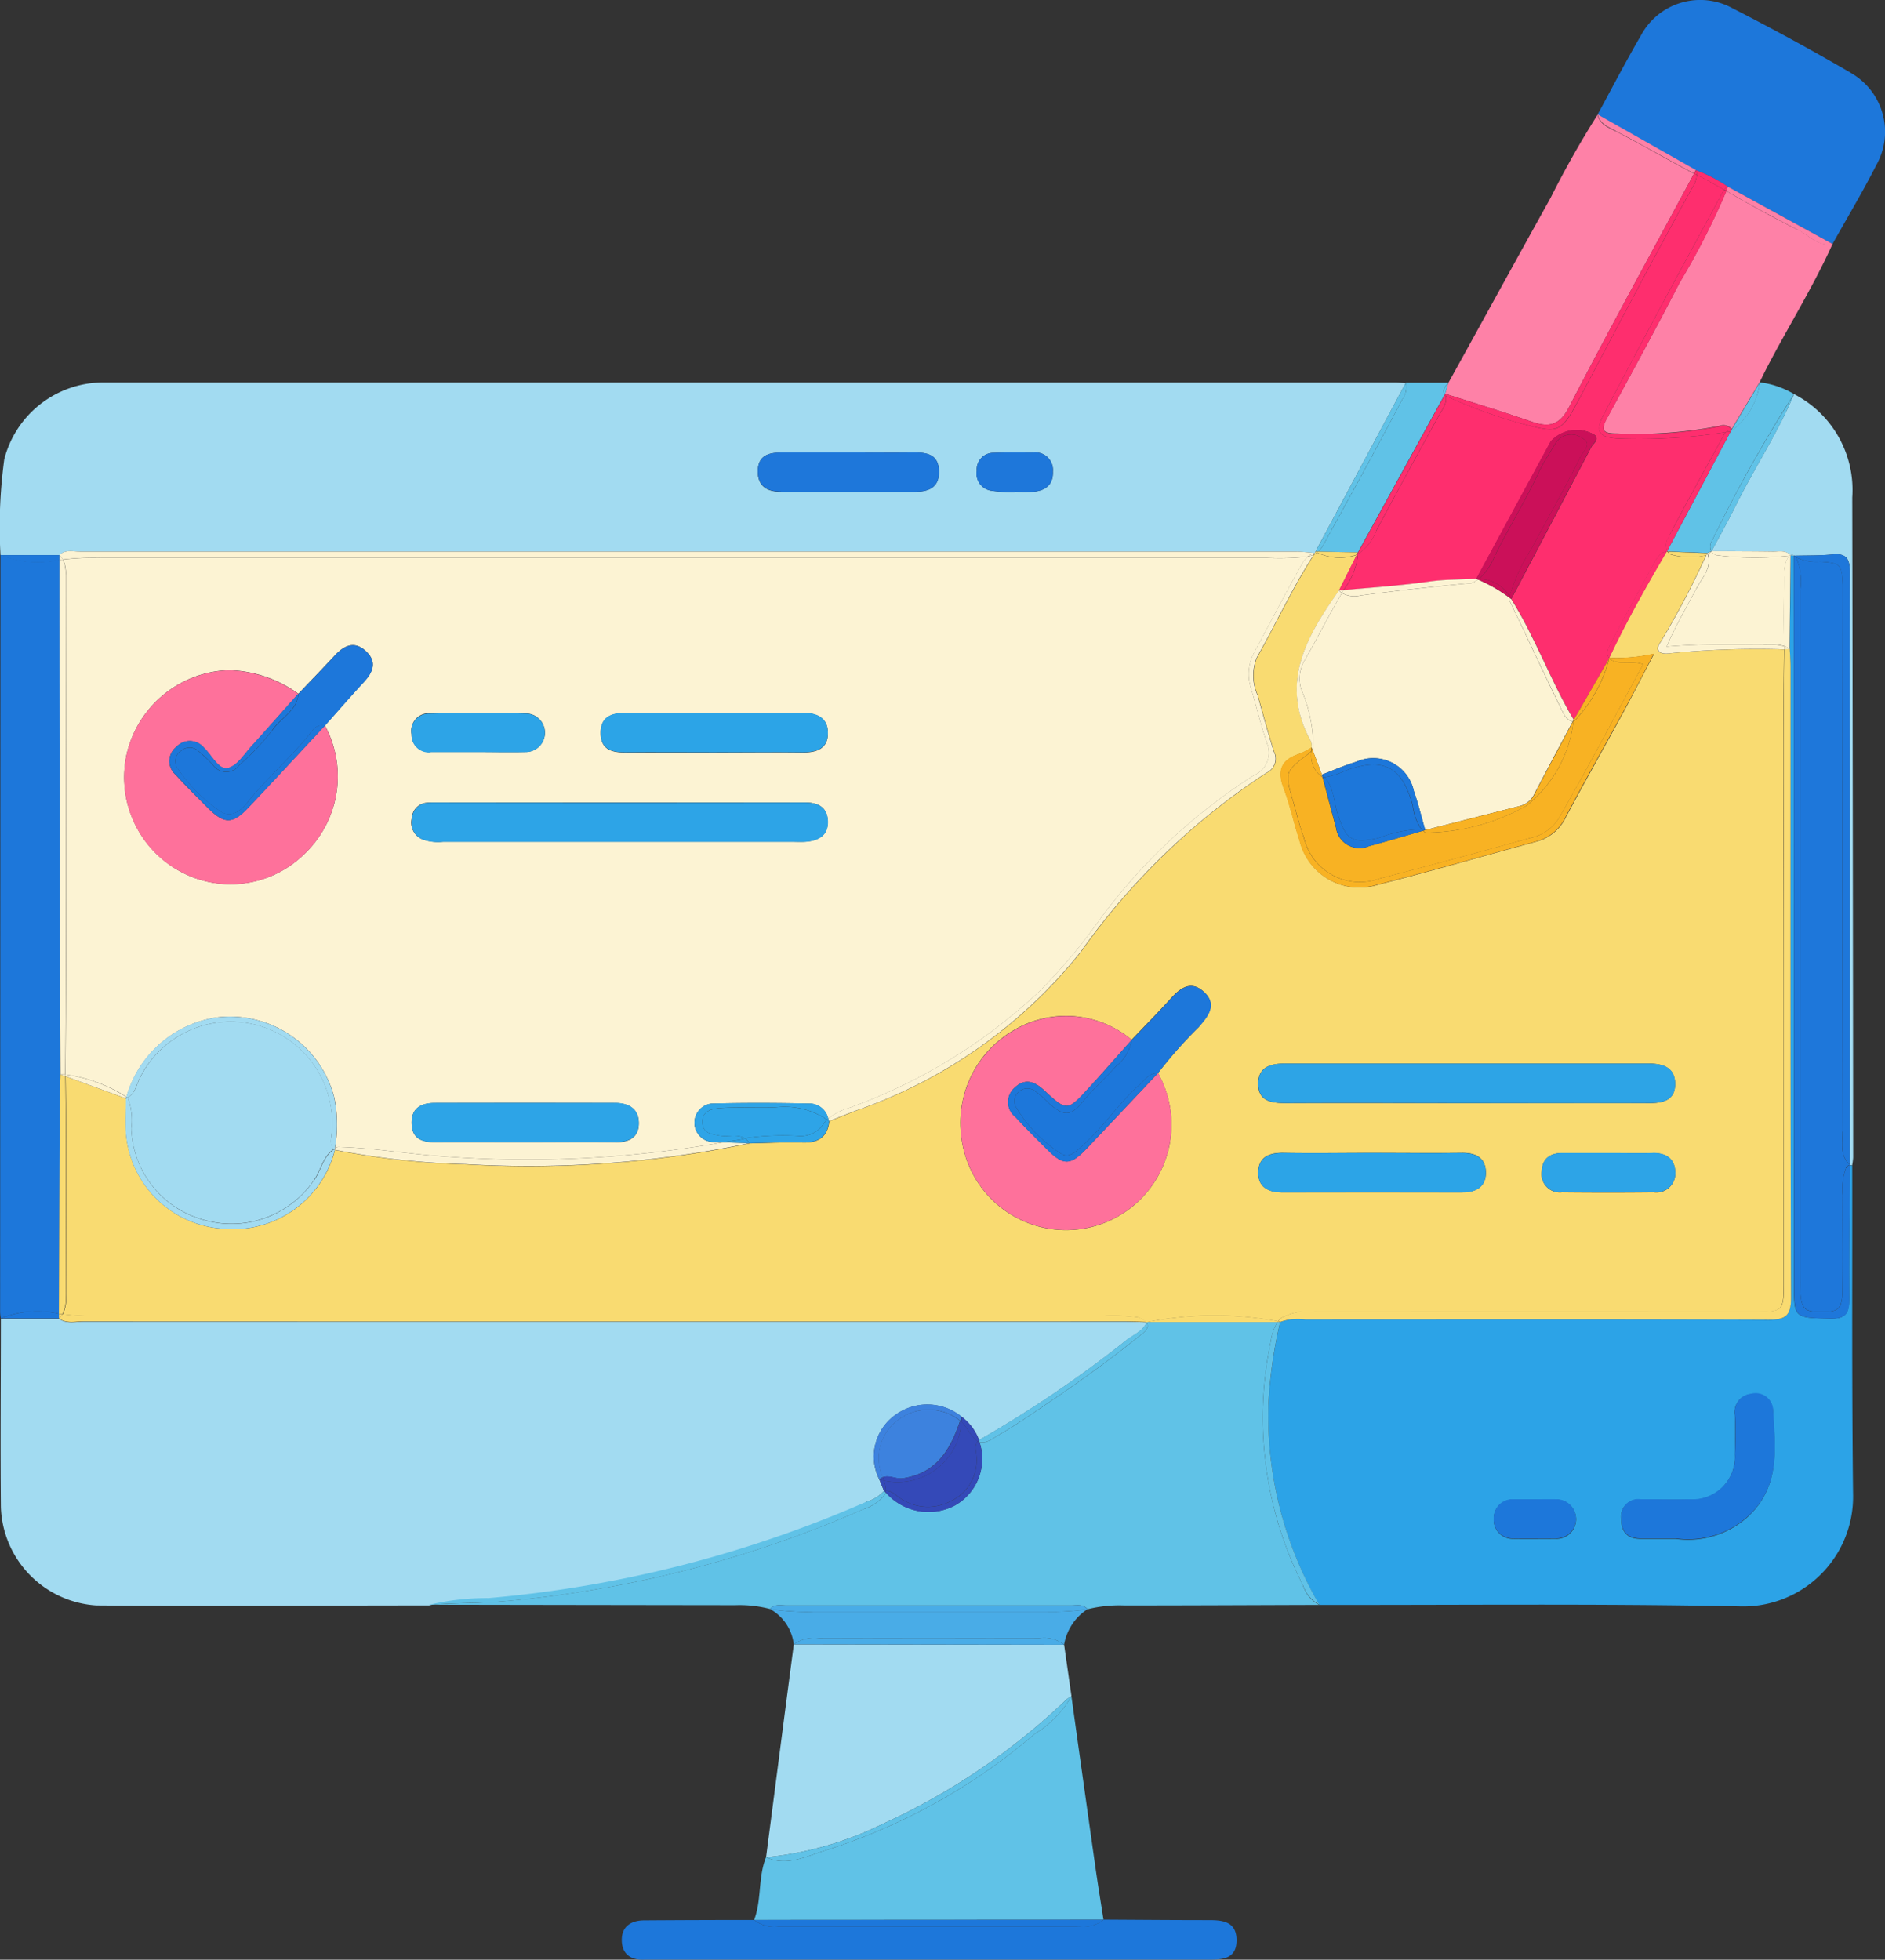 <svg xmlns="http://www.w3.org/2000/svg" xmlns:xlink="http://www.w3.org/1999/xlink" width="49.936" height="51.906" viewBox="0 0 49.936 51.906"><rect x="0" y="0" width="49.936" height="51.906" fill="#333333" stroke="none"/><defs><clipPath id="a"><rect width="49.936" height="51.906" fill="none"/></clipPath></defs><g clip-path="url(#a)"><path d="M218.513,252.019l.014.016c0-.005.006-.01.008-.015h-.022" transform="translate(-188.152 -217.003)" fill="#fefefe"/><path d="M317.841,105.02,317.83,105l-.008.015h.019" transform="translate(-273.663 -90.415)" fill="#fefefe"/><path d="M352.7,222.048s0,.006,0,.009a.166.166,0,0,1,.061,0,.3.3,0,0,1-.061-.013h0" transform="translate(-303.694 -191.196)" fill="#fefefe"/><path d="M23.022,256.179a1.058,1.058,0,0,0,.48-.292l-.122-.3a1.348,1.348,0,0,1,.432-1.719,1.436,1.436,0,0,1,1.748.055h0a1.353,1.353,0,0,1,.461.617h0a30.889,30.889,0,0,0,3.91-2.652c.185-.138.418-.229.528-.455l-.014-.016c-.2-.006-.4-.015-.6-.015q-13.772,0-27.543,0c-.219,0-.452.067-.656-.077h0l-1.539,0h0c0,1.662-.015,3.324,0,4.986a2.7,2.7,0,0,0,2.533,2.608c2.937.023,5.874,0,8.811,0h0a6.593,6.593,0,0,1,1.572-.178,31.811,31.811,0,0,0,10-2.546" transform="translate(-0.084 -216.396)" fill="#a2dbf1"/><path d="M1.575,77.46c.16-.156.361-.092.544-.092q16.1,0,32.2,0c.172,0,.344.023.515.036l.014-.036h0L37.239,72.9c-.086,0-.173-.013-.259-.013q-17.147,0-34.294,0A2.71,2.71,0,0,0,.113,74.921a13.31,13.31,0,0,0-.1,2.537Zm24.3-2.241a.442.442,0,0,1,.45-.469c.345-.013.69-.005,1.036-.006a.465.465,0,0,1,.532.5c.013.348-.189.5-.5.536a4.832,4.832,0,0,1-.517,0c0,.005,0,.01,0,.015a4.134,4.134,0,0,1-.618-.042.456.456,0,0,1-.38-.534m-5.173-.478c.588.006,1.177,0,1.765,0s1.177.005,1.765,0c.351,0,.63.074.64.494.01.447-.286.548-.653.548q-1.765,0-3.53,0c-.356,0-.617-.135-.617-.537,0-.418.276-.508.63-.5" transform="translate(0 -62.757)" fill="#a2dbf1"/><path d="M257.227,122.042c-.008,1.175-.031,2.35-.018,3.524,0,.388-.076.552-.511.541-.953-.024-.954,0-.954-.973q0-9.616-.005-19.233a.286.286,0,0,0-.079-.006h0q-.013,1.238-.027,2.476c.007.156.021.311.021.467,0,5.57-.006,11.141.013,16.711,0,.491-.145.593-.605.591-4.087-.017-8.175-.011-12.262-.008a1.384,1.384,0,0,0-.664.066,12.283,12.283,0,0,0-.311,2.192,9.987,9.987,0,0,0,1.347,5.3c3.719.006,7.44-.037,11.158.039a2.909,2.909,0,0,0,2.982-2.994c-.034-2.894-.017-5.789-.022-8.684a.166.166,0,0,0-.061,0m-7.784,9.889c-.378,0-.756.005-1.134,0a.5.5,0,0,1-.518-.528.5.5,0,0,1,.538-.51h.567c.189,0,.378,0,.567,0a.519.519,0,1,1-.02,1.039m5.115-.617a2.365,2.365,0,0,1-1.942.617c-.395,0-.672,0-.949,0-.342-.006-.5-.189-.5-.527a.454.454,0,0,1,.511-.512c.433,0,.866.007,1.3,0a1.127,1.127,0,0,0,1.2-1.2c.009-.347.018-.695,0-1.04a.479.479,0,0,1,.426-.553.465.465,0,0,1,.58.394c.053.99.216,2.01-.63,2.823" transform="translate(-208.222 -91.181)" fill="#2ca3e7"/><path d="M104.942,259.007a9.781,9.781,0,0,1-.858-6.477,1.321,1.321,0,0,1,.176-.507H100.8l-.009.015c.114.151-.113.293-.245.4-.726.582-1.479,1.129-2.25,1.651-.47.319-.935.648-1.429.931-.156.089-.3.222-.5.184a1.416,1.416,0,0,1-.663,1.683,1.505,1.505,0,0,1-1.826-.355.39.39,0,0,1-.015.055,1.159,1.159,0,0,1-.593.4,30.323,30.323,0,0,1-9.421,2.424c-.686.067-1.379.048-2.067.1h0q4.058.007,8.115.012a3.2,3.2,0,0,1,.918.1c.123-.138.287-.093.437-.093q3.772,0,7.543,0c.15,0,.315-.045.434.1a3.482,3.482,0,0,1,.969-.1c1.723,0,3.446-.009,5.169-.014a.877.877,0,0,1-.425-.5" transform="translate(-70.418 -217.007)" fill="#60c2e7"/><path d="M190.581,252.589a30.9,30.9,0,0,1-3.91,2.652h0c0,.02.007.038.011.058.2.038.347-.095.5-.184.494-.283.958-.612,1.429-.931.77-.522,1.524-1.069,2.25-1.651.133-.106.36-.248.245-.4-.11.227-.343.318-.528.455" transform="translate(-160.734 -217.102)" fill="#60c2e7"/><path d="M93.27,284.711a1.16,1.16,0,0,0,.593-.4.369.369,0,0,0,.015-.055l-.04-.035a1.055,1.055,0,0,1-.48.292,31.808,31.808,0,0,1-10,2.546,6.578,6.578,0,0,0-1.572.178c.688-.055,1.381-.037,2.066-.1a30.329,30.329,0,0,0,9.421-2.424" transform="translate(-70.419 -244.731)" fill="#60c2e7"/><path d="M240.929,254.217a12.286,12.286,0,0,1,.311-2.192h-.071a1.317,1.317,0,0,0-.175.506,9.781,9.781,0,0,0,.858,6.477.879.879,0,0,0,.425.5,9.987,9.987,0,0,1-1.347-5.3" transform="translate(-207.328 -217.008)" fill="#60c2e7"/><path d="M1.578,125.9q.011-2.782.023-5.564c0-.258.013-.516.02-.774-.007-1.8-.017-3.6-.02-5.4q-.008-4.116-.009-8.231a2.584,2.584,0,0,1-1.563-.129Q.024,115.84.019,125.872a1.213,1.213,0,0,0,.019.154h0a2.6,2.6,0,0,1,1.539-.121" transform="translate(-0.016 -91.108)" fill="#1d77da"/><path d="M1.7,250.215h0q0-.061,0-.123a2.6,2.6,0,0,0-1.539.121Z" transform="translate(-0.138 -215.295)" fill="#1d77da"/><path d="M1.652,105.938c0-.042,0-.085,0-.127H.089a2.585,2.585,0,0,0,1.563.129" transform="translate(-0.077 -91.108)" fill="#1d77da"/><path d="M146.517,315.557q-.23,1.768-.46,3.537a8.948,8.948,0,0,0,3.106-.891,17.571,17.571,0,0,0,4.855-3.29.775.775,0,0,1,.13-.082l-.195-1.365-7.161-.011q-.138,1.051-.275,2.1" transform="translate(-125.763 -269.902)" fill="#a2dbf1"/><path d="M151.227,324.35a15.9,15.9,0,0,1-5.58,3.1c-.491.148-1,.426-1.544.171-.214.533-.112,1.126-.315,1.661l9.255-.005h0c-.071-.459-.147-.916-.212-1.376q-.322-2.271-.638-4.543a2.773,2.773,0,0,1-.966.992" transform="translate(-123.81 -278.43)" fill="#60c2e7"/><path d="M149.163,326.73a8.951,8.951,0,0,1-3.106.89c.547.255,1.052-.023,1.544-.171a15.9,15.9,0,0,0,5.58-3.1,2.772,2.772,0,0,0,.966-.992h0a.792.792,0,0,0-.13.083,17.569,17.569,0,0,1-4.854,3.29" transform="translate(-125.763 -278.429)" fill="#60c2e7"/><path d="M311.3,1.932q-1.546-.9-3.142-1.715a1.78,1.78,0,0,0-2.423.728c-.4.686-.767,1.395-1.148,2.094l2.6,1.47a3.961,3.961,0,0,1,.849.437h0l2.776,1.519c.388-.695.8-1.38,1.159-2.088a1.793,1.793,0,0,0-.675-2.445" transform="translate(-262.267 -0.001)" fill="#1d77da"/><path d="M275.543,29.253c.752.241,1.509.468,2.254.728.469.164.761.142,1.032-.383,1.071-2.075,2.2-4.121,3.306-6.176l-.009,0c-.694-.369-1.373-.765-2.073-1.124-.194-.1-.415-.179-.475-.431a25.135,25.135,0,0,0-1.244,2.2c-.908,1.628-1.8,3.262-2.705,4.894l-.087.292h0" transform="translate(-237.258 -18.824)" fill="#fe81a7"/><path d="M305.062,22.292c.7.359,1.379.755,2.073,1.124l.009,0,.048-.089-2.6-1.471c.06.252.28.332.475.431" transform="translate(-262.267 -18.824)" fill="#fe81a7"/><path d="M310.876,37.432c-.639-.321-1.27-.662-1.886-1.026a19.453,19.453,0,0,1-1.234,2.418c-.623,1.212-1.276,2.408-1.928,3.6-.18.329-.091.408.256.405a11.479,11.479,0,0,0,2.72-.2.289.289,0,0,1,.33.08h0l.741-1.243c.061-.124.121-.248.184-.37.572-1.1,1.236-2.157,1.747-3.292h0c-.392.079-.634-.231-.93-.38" transform="translate(-263.257 -31.348)" fill="#fe81a7"/><path d="M329.187,35.59c-.012.038-.028.075-.041.113.617.364,1.248.7,1.887,1.026.3.149.539.459.93.38h0l-2.776-1.519h0" transform="translate(-283.413 -30.645)" fill="#fe81a7"/><path d="M130.618,366.132q-3.944.008-7.889,0a.873.873,0,0,1-.685-.168q-1.453,0-2.905.01c-.367,0-.619.173-.6.555.015.352.258.507.608.485.052,0,.1,0,.156,0q7.394,0,14.788,0c.373,0,.731-.023.733-.508s-.339-.538-.72-.538c-.934,0-1.868-.008-2.8-.013a.847.847,0,0,1-.682.173" transform="translate(-102.066 -315.111)" fill="#1d77da"/><path d="M144.473,366.133q3.944.008,7.889,0a.846.846,0,0,0,.682-.173l-9.255.005a.873.873,0,0,0,.685.168" transform="translate(-123.81 -315.112)" fill="#1d77da"/><path d="M326.325,79.286h0c.537,0,1.074,0,1.61.01.163,0,.342-.049.477.095a.113.113,0,0,1,.113.014c.337-.009.675,0,1.01-.034.382-.037.456.138.454.482-.012,2.164,0,4.328,0,6.492q0,4.6,0,9.193h0a.315.315,0,0,0,.061.013,1.554,1.554,0,0,0,.027-.206q-.008-8.742-.024-17.484a2.854,2.854,0,0,0-1.543-2.737c-.426,1.02-1.041,1.941-1.532,2.928-.207.417-.435.824-.654,1.235" transform="translate(-280.984 -64.686)" fill="#a2dbf1"/><path d="M341.36,105.784a.291.291,0,0,1,.079.006h.024a.112.112,0,0,0-.113-.015l.01.009h0" transform="translate(-293.922 -91.07)" fill="#a2dbf1"/><path d="M147.927,306.784a6.063,6.063,0,0,1-1.13-.073h0a1.233,1.233,0,0,1,.632.937.936.936,0,0,1,.688-.156q2.9-.007,5.791,0a.861.861,0,0,1,.682.166,1.4,1.4,0,0,1,.621-.942,6.3,6.3,0,0,1-1.08.067q-3.1,0-6.2,0" transform="translate(-126.401 -264.095)" fill="#49ace7"/><path d="M154.777,306q-3.772,0-7.543,0c-.15,0-.314-.045-.437.093a6.076,6.076,0,0,0,1.13.073q3.1,0,6.2,0a6.3,6.3,0,0,0,1.08-.067c-.119-.144-.284-.1-.434-.1" transform="translate(-126.401 -263.477)" fill="#49ace7"/><path d="M157.821,312.307q-2.9-.009-5.791,0a.935.935,0,0,0-.688.156l7.161.011a.86.86,0,0,0-.682-.166" transform="translate(-130.314 -268.911)" fill="#49ace7"/><path d="M253.543,73.395c-.678,1.295-1.387,2.572-2.089,3.853a.658.658,0,0,1-.139.177l1.053.022h0l2.3-4.182c-.078-.129.02-.22.1-.315l-1.132,0h0a.527.527,0,0,1-.092.44" transform="translate(-216.396 -62.815)" fill="#60c2e7"/><path d="M250.887,77.451a.661.661,0,0,0,.139-.177c.7-1.282,1.411-2.559,2.089-3.853a.527.527,0,0,0,.092-.44h0l-2.389,4.468.069,0" transform="translate(-215.968 -62.841)" fill="#60c2e7"/><path d="M275.275,73.266l.013-.023h0l.087-.292c-.079.095-.177.185-.1.315" transform="translate(-237.003 -62.815)" fill="#60c2e7"/><path d="M319.555,74.189h0l-1.678,3.159.011.015,1.052.042.1-.043a.292.292,0,0,1,.027-.288,37.393,37.393,0,0,1,2.168-3.879,2.327,2.327,0,0,0-.908-.311,1.822,1.822,0,0,1-.773,1.3" transform="translate(-273.71 -62.758)" fill="#60c2e7"/><path d="M329.984,74.129h0l-.032.061h0a1.822,1.822,0,0,0,.773-1.3h0l-.741,1.243" transform="translate(-284.107 -62.759)" fill="#60c2e7"/><path d="M326.083,79.29l.01,0c.219-.411.447-.818.654-1.235.491-.986,1.106-1.907,1.532-2.928A37.379,37.379,0,0,0,326.11,79a.292.292,0,0,0-.027.288" transform="translate(-280.752 -64.686)" fill="#60c2e7"/><path d="M52.892,107.93h0a4.5,4.5,0,0,0,1.187-.108c-.3.566-.545,1.048-.8,1.523-.514.942-1.043,1.876-1.548,2.823a1.191,1.191,0,0,1-.777.631c-1.4.381-2.789.786-4.193,1.141a1.629,1.629,0,0,1-2.072-1.17c-.152-.459-.252-.937-.422-1.388-.178-.474-.057-.759.422-.91a2.011,2.011,0,0,0,.321-.167h0a.42.42,0,0,0-.017-.154c-.851-1.538-.128-2.783.737-4l.476-.955c-.018.008-.035.018-.055.025a1.441,1.441,0,0,1-1-.075.547.547,0,0,1-.082.053c-.564.873-1,1.817-1.508,2.721a1.253,1.253,0,0,0,.021,1.006c.139.5.274,1,.431,1.492a.41.41,0,0,1-.2.558,18.242,18.242,0,0,0-4.927,4.753,13.091,13.091,0,0,1-5.937,4.191c-.241.093-.481.19-.722.285h0c-.046.428-.3.576-.709.563-.464-.014-.929.012-1.393.021a28.587,28.587,0,0,1-7.508.559,20.976,20.976,0,0,1-3.485-.382h0a2.789,2.789,0,0,1-3.016,2.081,2.756,2.756,0,0,1-2.52-2.514c-.015-.31,0-.621,0-.932l-1.6-.586c.03,1.93.01,3.861.01,5.792a.962.962,0,0,1-.084.51,7.045,7.045,0,0,0,1.034.046H39.485a4.975,4.975,0,0,1,.931.037.57.57,0,0,1,.2.126h.022a9.268,9.268,0,0,1,3.475-.022.623.623,0,0,1,.073-.082,1.509,1.509,0,0,1,.955-.162q5.638-.005,11.277,0c.139,0,.277,0,.416,0,.629-.011.672-.047.673-.69,0-3.263,0-6.526,0-9.789,0-2.343-.022-4.686.013-7.028,0-.015,0-.03,0-.044a23.4,23.4,0,0,0-3.009.1c-.1.017-.241.018-.3-.039-.1-.106.02-.222.073-.323a22.832,22.832,0,0,0,1.173-2.239l-.009.005a1.8,1.8,0,0,1-.947-.026.319.319,0,0,1-.075-.074h-.019c-.541.922-1.067,1.853-1.525,2.82M42.025,117.7a11.748,11.748,0,0,0-1.09,1.229,2.793,2.793,0,1,1-5.213,1.669A2.831,2.831,0,0,1,37.1,117.8a2.711,2.711,0,0,1,3.135.245c.343-.36.694-.713,1.027-1.082.253-.28.531-.5.874-.2.373.33.144.639-.115.928M49,122.088q-2.386,0-4.772,0c-.362,0-.636-.134-.638-.517,0-.416.284-.537.671-.53.8.014,1.591,0,2.386,0,.778,0,1.556.009,2.334,0,.37-.006.631.127.639.51s-.253.536-.619.535m5.079,0q-1.22.013-2.439,0a.485.485,0,0,1-.541-.552c.014-.338.217-.488.547-.485.415,0,.83,0,1.246,0,.381,0,.762.007,1.142,0,.349-.008.589.14.6.493a.5.5,0,0,1-.558.546m.556-2.883c.008.431-.3.52-.677.518-1.626-.007-3.253,0-4.879,0-1.592,0-3.183-.006-4.775,0-.391,0-.725-.066-.714-.533.011-.425.337-.514.7-.514q4.827,0,9.654,0c.368,0,.683.107.691.527" transform="translate(-10.258 -90.506)" fill="#f9db71"/><path d="M39.833,250.588a4.974,4.974,0,0,0-.931-.037H12.363a7.044,7.044,0,0,1-1.034-.046.467.467,0,0,1-.094.114c.2.144.437.077.656.077q13.772.006,27.543,0c.2,0,.4.01.6.015a.57.57,0,0,0-.2-.126" transform="translate(-9.674 -215.698)" fill="#f9db71"/><path d="M250.518,105.222a.54.54,0,0,0,.082-.053l-.041-.027-.014.036-.027.044" transform="translate(-215.71 -90.533)" fill="#f9db71"/><path d="M257.09,123.769c-.035,2.343-.01,4.686-.013,7.028-.005,3.263,0,6.526,0,9.789,0,.643-.044.679-.673.69-.139,0-.277,0-.416,0q-5.638,0-11.277,0a1.51,1.51,0,0,0-.955.163.623.623,0,0,0-.073.082.538.538,0,0,1,.055.022,1.385,1.385,0,0,1,.664-.066c4.087,0,8.175-.009,12.262.008.461,0,.607-.1.605-.591-.019-5.57-.012-11.141-.013-16.711,0-.156-.014-.311-.021-.467-.048,0-.1,0-.145.006,0,.015,0,.03,0,.044" transform="translate(-209.822 -106.529)" fill="#f9db71"/><path d="M218.672,250.939h3.459l.016-.022a9.271,9.271,0,0,0-3.475.022" transform="translate(-188.289 -215.922)" fill="#f9db71"/><path d="M243.565,251.886h.071a.556.556,0,0,0-.055-.022l-.016.022" transform="translate(-209.723 -216.869)" fill="#f9db71"/><path d="M11.332,211.171a.962.962,0,0,0,.084-.51c0-1.93.02-3.861-.01-5.791l-.126-.046c-.007.258-.019.516-.02.774q-.013,2.782-.023,5.564l.04,0,.054.007" transform="translate(-9.677 -176.365)" fill="#f9db71"/><path d="M11.275,250.444l-.04,0v.123a.471.471,0,0,0,.094-.114l-.054-.007" transform="translate(-9.674 -215.645)" fill="#f9db71"/><path d="M252.109,105.253c.02-.007.037-.017.055-.025l.026-.053-1.052-.022c-.009.008-.018.018-.029.025a1.441,1.441,0,0,0,1,.075" transform="translate(-216.22 -90.543)" fill="#f9db71"/><path d="M250.858,105.169c.01-.008.019-.017.028-.026h-.069l.041.027" transform="translate(-215.968 -90.533)" fill="#f9db71"/><path d="M318.031,105.189a1.794,1.794,0,0,0,.947.026l.009,0c.007-.018.015-.035.022-.053l-1.052-.042a.319.319,0,0,0,.075.074" transform="translate(-273.778 -90.51)" fill="#f9db71"/><path d="M168.3,270.56c.911-.143,1.26-.779,1.514-1.522a.562.562,0,0,0-.047-.039,1.346,1.346,0,0,0-1.636.044,1.255,1.255,0,0,0-.368,1.491c.17-.07.353.055.536.026" transform="translate(-144.38 -231.405)" fill="#3d82de"/><path d="M167.116,268.157a1.346,1.346,0,0,1,1.636-.044.581.581,0,0,1,.047.039l.037-.11h0a1.436,1.436,0,0,0-1.748-.055,1.348,1.348,0,0,0-.432,1.719.3.3,0,0,1,.092-.059,1.255,1.255,0,0,1,.368-1.491" transform="translate(-143.36 -230.519)" fill="#3d82de"/><path d="M170.576,271.034a1.692,1.692,0,0,1-2.054,1.559.666.666,0,0,1,.049.269c.151-.009.25.1.363.181a1.292,1.292,0,0,0,1.366.089,1.193,1.193,0,0,0,.676-1.182c0-.132-.063-.279.034-.4-.192-.131-.272-.36-.434-.518" transform="translate(-145.107 -233.376)" fill="#3449b8"/><path d="M167.834,282.335a.663.663,0,0,0-.049-.269c-.04-.01-.079-.017-.119-.03l.122.3a.288.288,0,0,1,.045,0" transform="translate(-144.37 -242.849)" fill="#3449b8"/><path d="M183.742,270.71a.253.253,0,0,1,.033-.036h0a1.354,1.354,0,0,0-.461-.617h0c0,.046,0,.091-.006.136.162.157.243.387.434.518" transform="translate(-157.839 -232.533)" fill="#3449b8"/><path d="M171.281,274.76c-.1.119-.037.266-.034.4a1.193,1.193,0,0,1-.676,1.182,1.292,1.292,0,0,1-1.366-.089c-.113-.078-.213-.19-.363-.181a.354.354,0,0,1-.005.039,1.5,1.5,0,0,0,1.826.355,1.415,1.415,0,0,0,.663-1.683l-.018,0c-.01-.006-.018-.013-.027-.019" transform="translate(-145.377 -236.584)" fill="#3449b8"/><path d="M186.433,274.537c.009.006.017.014.027.019l.018,0c0-.019-.007-.038-.011-.058a.255.255,0,0,0-.033.036" transform="translate(-160.529 -236.361)" fill="#3449b8"/><path d="M168.547,284.193h0l.04.035a.346.346,0,0,0,.005-.039.3.3,0,0,0-.045,0" transform="translate(-145.128 -244.702)" fill="#3449b8"/><path d="M170.408,270.876c-.009-.009-.021-.017-.031-.026-.254.743-.6,1.379-1.514,1.522-.183.029-.366-.1-.536-.026.005.018.01.035.015.054l.012.035a1.692,1.692,0,0,0,2.054-1.559" transform="translate(-144.938 -233.217)" fill="#3449b8"/><path d="M167.772,281.667c-.006-.018-.01-.036-.015-.054a.3.3,0,0,0-.092.059c.04.013.079.02.119.03l-.012-.035" transform="translate(-144.369 -242.485)" fill="#3449b8"/><path d="M183.116,270.193c0-.045.007-.09.006-.136-.012.037-.025.074-.037.11.01.009.022.016.031.026" transform="translate(-157.647 -232.534)" fill="#3449b8"/><path d="M16.012,118.278a2.856,2.856,0,0,1,3.165,2.12,3.584,3.584,0,0,1,.015,1.347.664.664,0,0,1,.075-.042c.916.02,1.818.181,2.731.245a29.679,29.679,0,0,0,7.473-.367h.008l-.277-.009a.511.511,0,0,1-.041-1.017c.877-.024,1.755-.02,2.632,0a.514.514,0,0,1,.468.4,1.557,1.557,0,0,1,.549-.284,14.473,14.473,0,0,0,5.057-3.1,15.366,15.366,0,0,0,1.63-1.95,15.273,15.273,0,0,1,4.045-3.763.645.645,0,0,0,.338-.858c-.157-.477-.277-.966-.419-1.448a1.218,1.218,0,0,1,.091-.958c.421-.776.824-1.562,1.259-2.331a.687.687,0,0,1,.164-.2l-.025.005a6.825,6.825,0,0,1-1.038.033h-30.9a7,7,0,0,0-1.022.045.857.857,0,0,1,.073.413c0,4.405.025,8.811-.009,13.216v.01a3.943,3.943,0,0,1,1.618.594,2.931,2.931,0,0,1,2.345-2.1m10.6,3.3c-.811-.01-1.623,0-2.435,0-.777,0-1.554-.005-2.331,0-.36,0-.622-.1-.627-.509s.268-.532.617-.532q2.383-.006,4.766,0c.354,0,.631.145.636.528s-.258.52-.626.515m.27-11.371q2.359,0,4.718,0c.358,0,.637.127.647.511.012.424-.282.539-.663.535-.795-.01-1.59,0-2.385,0-.778,0-1.555,0-2.333,0-.353,0-.631-.084-.639-.5-.009-.441.283-.546.655-.546m-5.186.012q1.3-.03,2.593,0a.511.511,0,0,1-.023,1.019c-.449.011-.9,0-1.348,0v0c-.4,0-.8,0-1.193,0a.459.459,0,0,1-.508-.471.466.466,0,0,1,.479-.555m-.472,2.774a.431.431,0,0,1,.4-.405,1.87,1.87,0,0,1,.207-.007q4.9,0,9.8,0c.344,0,.593.117.612.479.022.395-.249.538-.6.562-.12.008-.242,0-.363,0H26.727q-2.334,0-4.668,0a1.234,1.234,0,0,1-.56-.068.479.479,0,0,1-.27-.56m-7.519-1.827a2.871,2.871,0,0,1,2.675-2.089,3.276,3.276,0,0,1,1.839.625h0c.32-.335.643-.668.958-1.008.254-.274.53-.41.841-.112.291.279.177.548-.064.808-.35.378-.688.768-1.031,1.153a2.835,2.835,0,0,1-.575,3.432,2.789,2.789,0,0,1-3.356.378,2.839,2.839,0,0,1-1.288-3.187" transform="translate(-10.32 -91.324)" fill="#fcf3d3"/><path d="M12.45,105.241h30.9a6.826,6.826,0,0,0,1.038-.032l.025-.006a.445.445,0,0,1,.181-.091h0c-.172-.013-.343-.036-.515-.036q-16.1,0-32.2,0c-.183,0-.384-.063-.544.092a.473.473,0,0,1,.09.118,7,7,0,0,1,1.022-.045" transform="translate(-9.763 -90.466)" fill="#fcf3d3"/><path d="M11.492,120.305s0-.007,0-.01c.034-4.405.012-8.811.009-13.216a.86.86,0,0,0-.073-.413l-.066.008h-.024q0,4.116.009,8.231c0,1.8.013,3.6.02,5.4.042,0,.084,0,.125,0" transform="translate(-9.763 -91.845)" fill="#fcf3d3"/><path d="M11.427,105.937a.469.469,0,0,0-.09-.118q0,.064,0,.127h.024l.065-.008" transform="translate(-9.762 -91.116)" fill="#fcf3d3"/><path d="M170.621,105.765a.686.686,0,0,0-.164.2c-.435.769-.838,1.555-1.259,2.331a1.218,1.218,0,0,0-.091.958c.142.482.261.971.419,1.448a.645.645,0,0,1-.338.858,15.273,15.273,0,0,0-4.045,3.763,15.384,15.384,0,0,1-1.63,1.95,14.473,14.473,0,0,1-5.057,3.1,1.557,1.557,0,0,0-.549.284c.008.023.016.045.022.069h0c.241-.1.48-.192.722-.285a13.092,13.092,0,0,0,5.937-4.191,18.238,18.238,0,0,1,4.927-4.753.41.41,0,0,0,.2-.558c-.157-.493-.292-.993-.431-1.492a1.252,1.252,0,0,1-.021-1.006c.508-.9.944-1.848,1.508-2.721h0a.673.673,0,0,1-.154.048" transform="translate(-135.968 -91.028)" fill="#fcf3d3"/><path d="M74.1,217.76a29.679,29.679,0,0,1-7.473.367c-.913-.064-1.815-.225-2.731-.245a.624.624,0,0,0-.075.042c0,.011,0,.022-.005.033a20.963,20.963,0,0,0,3.486.382,28.586,28.586,0,0,0,7.508-.559l-.7-.022H74.1" transform="translate(-54.949 -187.503)" fill="#fcf3d3"/><path d="M12.446,204.83c0,.015,0,.03,0,.045l1.6.586.014-.037a3.939,3.939,0,0,0-1.618-.594" transform="translate(-10.717 -176.37)" fill="#fcf3d3"/><path d="M249.409,105.494a.672.672,0,0,0,.154-.048h0l.027-.043h0a.445.445,0,0,0-.181.091" transform="translate(-214.755 -90.758)" fill="#fcf3d3"/><path d="M11.67,204.82q-.062,0-.125,0l.126.046c0-.015,0-.03,0-.045" transform="translate(-9.941 -176.36)" fill="#fcf3d3"/><path d="M145.105,87.291q1.765,0,3.53,0c.367,0,.663-.1.653-.548-.01-.42-.289-.5-.64-.494-.588.007-1.177,0-1.765,0s-1.177,0-1.765,0c-.354,0-.631.086-.63.5,0,.4.261.537.617.537" transform="translate(-124.412 -74.265)" fill="#1e77da"/><path d="M186.619,87.271a4.134,4.134,0,0,0,.617.042c0-.005,0-.01,0-.015a4.83,4.83,0,0,0,.517,0c.313-.034.515-.189.5-.537a.465.465,0,0,0-.532-.5c-.345,0-.691-.007-1.036.006a.442.442,0,0,0-.45.469.456.456,0,0,0,.38.534" transform="translate(-160.36 -74.275)" fill="#1e77da"/><path d="M343.655,121.443q-.009-6.978,0-13.955c0-.174,0-.347,0-.521-.019-.546-.058-.586-.6-.615a1.251,1.251,0,0,1-.636-.119,1.625,1.625,0,0,1,.113.881q.005,8.994,0,17.988c0,.173,0,.347,0,.52.017.512.1.6.56.6s.55-.08.557-.595c.012-.832,0-1.664.005-2.5a1.625,1.625,0,0,1,.086-.716.13.13,0,0,1,.1-.078v-.009c-.268-.249-.188-.58-.189-.882" transform="translate(-294.839 -91.473)" fill="#1e77da"/><path d="M343.376,122.159a1.624,1.624,0,0,0-.086.716c0,.832.006,1.664-.005,2.5-.007.515-.091.594-.557.595s-.543-.083-.56-.6c-.006-.173,0-.347,0-.52q0-8.994,0-17.988a1.625,1.625,0,0,0-.113-.881.61.61,0,0,1-.059-.041q0,9.616.005,19.233c0,.974,0,.949.954.973.435.011.515-.153.511-.541-.013-1.174.009-2.349.018-3.524a.13.13,0,0,0-.1.078" transform="translate(-294.474 -91.22)" fill="#1e77da"/><path d="M342.2,105.734a1.247,1.247,0,0,0,.636.119c.54.029.58.069.6.615.006.173,0,.347,0,.52q0,6.978,0,13.955c0,.3-.079.633.189.882q0-4.6,0-9.193c0-2.164-.008-4.328,0-6.492,0-.344-.072-.519-.454-.482-.335.033-.673.025-1.01.034a.176.176,0,0,1,.019.012c.006.009.01.02.016.029" transform="translate(-294.621 -90.974)" fill="#1e77da"/><path d="M342.051,105.977c-.006-.009-.01-.02-.016-.029a.178.178,0,0,0-.019-.012h-.024a.551.551,0,0,0,.059.041" transform="translate(-294.474 -91.217)" fill="#1e77da"/><path d="M318.549,106.115c-.253.487-.538.958-.787,1.537.891-.077,1.726-.058,2.562-.055a1.594,1.594,0,0,1,.552.039c-.015-.61-.006-1.22,0-1.83a.894.894,0,0,1,.122-.545.17.17,0,0,1,.027-.018,7.971,7.971,0,0,1-1.951-.013.255.255,0,0,1-.126-.1.316.316,0,0,1-.092.074c.112.368-.158.626-.3.907" transform="translate(-273.611 -90.526)" fill="#fcf3d3"/><path d="M340.237,105.92a.892.892,0,0,0-.122.545c0,.61-.012,1.22,0,1.83a.536.536,0,0,1,.146.08q.014-1.238.027-2.476h0l-.028,0a.176.176,0,0,0-.027.018" transform="translate(-292.854 -91.185)" fill="#fcf3d3"/><path d="M326.4,105.185a7.957,7.957,0,0,0,1.951.013.182.182,0,0,1,.019-.012c-.135-.144-.314-.092-.477-.095-.537-.008-1.074-.007-1.61-.01l-.008.007a.255.255,0,0,0,.126.1" transform="translate(-280.937 -90.482)" fill="#fcf3d3"/><path d="M341.245,105.841l-.01-.009a.192.192,0,0,0-.018.012l.029,0" transform="translate(-293.806 -91.127)" fill="#fcf3d3"/><path d="M325.541,105.188a.317.317,0,0,0,.092-.074l0,0-.1.043c0,.012.007.023.011.035" transform="translate(-280.3 -90.506)" fill="#fcf3d3"/><path d="M326.265,105.082l-.01,0,0,0,.008-.007" transform="translate(-280.924 -90.482)" fill="#fcf3d3"/><path d="M318.919,108.059c-.835,0-1.671-.022-2.562.055.248-.58.533-1.05.787-1.537.146-.281.416-.539.3-.907a.365.365,0,0,1-.032.018,22.839,22.839,0,0,1-1.173,2.239c-.053.1-.173.216-.073.323.054.057.2.056.3.039a23.444,23.444,0,0,1,3.009-.1c0-.029,0-.057,0-.086a1.591,1.591,0,0,0-.552-.039" transform="translate(-272.206 -90.988)" fill="#fcf3d3"/><path d="M340.174,123.229c.048,0,.1,0,.145-.006a.538.538,0,0,0-.146-.08c0,.029,0,.057,0,.086" transform="translate(-292.907 -106.033)" fill="#fcf3d3"/><path d="M325.407,105.452c0-.012-.006-.023-.011-.035-.007.018-.015.035-.022.053a.324.324,0,0,0,.032-.018" transform="translate(-280.166 -90.77)" fill="#fcf3d3"/><path d="M312.557,265.615a.479.479,0,0,0-.426.553c.021.346.012.693,0,1.04a1.128,1.128,0,0,1-1.2,1.2c-.433.009-.865,0-1.3,0a.454.454,0,0,0-.511.512c0,.338.153.522.5.527.277,0,.554,0,.949,0a2.366,2.366,0,0,0,1.942-.617c.846-.813.683-1.833.63-2.823a.465.465,0,0,0-.58-.394" transform="translate(-266.17 -228.699)" fill="#1d77da"/><path d="M286.461,285.787c-.189-.006-.378,0-.567,0h-.567a.5.5,0,0,0-.538.51.5.5,0,0,0,.518.528c.378.007.756,0,1.134,0a.519.519,0,1,0,.02-1.039" transform="translate(-245.22 -246.077)" fill="#1d77da"/><path d="M264.742,42.937c.469-.914.975-1.808,1.468-2.709a.261.261,0,0,1,.053-.065,14.97,14.97,0,0,1-2.871.167c-.5-.032-.605-.182-.375-.623,1.039-1.992,2.106-3.969,3.18-5.942a.154.154,0,0,1,.017-.023c-.241-.132-.476-.273-.724-.392a.745.745,0,0,1-.135.359c-1,1.818-1.965,3.653-2.936,5.486-.539,1.016-.552,1.013-1.644.722a13.964,13.964,0,0,1-1.936-.713c.039.2-.091.355-.181.516q-.846,1.522-1.664,3.059a1.261,1.261,0,0,1-.481.611,1.843,1.843,0,0,1-.386.958c.764-.07,1.53-.12,2.288-.228.413-.059.823-.048,1.234-.074q.986-1.82,1.972-3.64a.928.928,0,0,1,1.166-.165c.115.134-.04.214-.09.31q-1.059,2.017-2.123,4.031c.639,1.021,1.043,2.164,1.656,3.2h0l.94-1.629c-.089-.12-.038-.241.022-.357.376-.736.786-1.452,1.175-2.181.071-.132.154-.275.334-.292l.008-.015a.367.367,0,0,1,.038-.369" transform="translate(-220.537 -28.716)" fill="#fe2e6e"/><path d="M324.083,32.963a.5.5,0,0,1,.1-.081h0a3.955,3.955,0,0,0-.849-.437.341.341,0,0,1,.026.126c.248.119.484.26.724.392" transform="translate(-278.408 -27.937)" fill="#fe2e6e"/><path d="M277.494,39.691c1.091.291,1.1.294,1.644-.722.972-1.832,1.937-3.668,2.936-5.485a.747.747,0,0,0,.136-.359l-.075-.036c-1.108,2.056-2.236,4.1-3.306,6.176-.271.525-.562.547-1.032.383-.745-.261-1.5-.487-2.254-.728a.413.413,0,0,1,.014.059,13.967,13.967,0,0,0,1.936.714" transform="translate(-237.258 -28.491)" fill="#fe2e6e"/><path d="M323.061,32.572a.34.34,0,0,0-.026-.126l-.048.089.075.036" transform="translate(-278.109 -27.938)" fill="#fe2e6e"/><path d="M308.211,36.172a.143.143,0,0,0-.016.023c-1.073,1.974-2.141,3.95-3.18,5.942-.23.441-.122.591.375.623a14.948,14.948,0,0,0,2.871-.167.3.3,0,0,1,.152-.076.289.289,0,0,0-.33-.08,11.479,11.479,0,0,1-2.72.2c-.347,0-.436-.076-.256-.405.652-1.2,1.305-2.393,1.928-3.6a19.449,19.449,0,0,0,1.234-2.418l-.026-.015-.031-.017" transform="translate(-262.536 -31.146)" fill="#fe2e6e"/><path d="M328.734,35.673l.031.017.026.015c.013-.038.028-.075.041-.113a.5.5,0,0,0-.1.081" transform="translate(-283.059 -30.647)" fill="#fe2e6e"/><path d="M259.373,78.828q.819-1.536,1.664-3.059c.09-.161.22-.315.181-.516l0,0a.267.267,0,0,1-.023-.034l-2.3,4.182h0c0,.014,0,.027,0,.04a1.262,1.262,0,0,0,.481-.611" transform="translate(-222.919 -64.765)" fill="#fe2e6e"/><path d="M275.479,75.112a.422.422,0,0,0-.014-.059h0l-.012.023a.271.271,0,0,0,.023.034l0,0" transform="translate(-237.18 -64.625)" fill="#fe2e6e"/><path d="M319.156,82.353c-.492.9-1,1.8-1.468,2.709a.368.368,0,0,0-.038.369l1.678-3.158-.119.015a.262.262,0,0,0-.053.066" transform="translate(-273.483 -70.841)" fill="#fe2e6e"/><path d="M329.211,81.894l.032-.061h0a.3.3,0,0,0-.152.076l.119-.015" transform="translate(-283.367 -70.463)" fill="#fe2e6e"/><path d="M308.041,105.11c-.181.018-.263.16-.334.292-.389.728-.8,1.445-1.175,2.181-.06.117-.11.237-.022.357l.006-.01c.457-.968.984-1.9,1.525-2.82" transform="translate(-263.882 -90.506)" fill="#fe2e6e"/><path d="M255.276,106.572l.118-.01a1.843,1.843,0,0,0,.386-.957l-.028.013-.476.955" transform="translate(-219.807 -90.931)" fill="#fe2e6e"/><path d="M258.729,105.354c0-.013,0-.027,0-.04l-.026.053.028-.013" transform="translate(-222.756 -90.681)" fill="#fe2e6e"/><path d="M247.914,112.669a.955.955,0,0,0-.058.741,3.832,3.832,0,0,1,.312,1.549c-.006.01-.013.02-.02.03l.248.661h0c.3-.114.6-.246.91-.339a1.1,1.1,0,0,1,1.528.782c.12.335.2.684.3,1.026l2.5-.636a.577.577,0,0,0,.387-.315c.335-.644.678-1.283,1.019-1.924-.165-.033-.227-.177-.291-.307-.481-.97-.928-1.956-1.4-2.93,0-.016.007-.031.01-.046a3.946,3.946,0,0,0-.826-.476.733.733,0,0,1-.175.094q-1.47.134-2.933.327a.693.693,0,0,1-.5-.064l-.011.022c-.347.594-.657,1.21-1,1.806" transform="translate(-213.378 -95.134)" fill="#fcf3d3"/><path d="M247.673,116.755a3.834,3.834,0,0,0-.312-1.549.954.954,0,0,1,.058-.741c.344-.6.653-1.211,1-1.806l.011-.022a.453.453,0,0,1-.079-.066c-.864,1.22-1.588,2.465-.737,4a.42.42,0,0,1,.017.154l.021.057.02-.03" transform="translate(-212.883 -96.929)" fill="#fcf3d3"/><path d="M287.692,113.955c.473.974.92,1.96,1.4,2.93.064.129.126.273.291.306l.024-.046h0c-.613-1.035-1.016-2.178-1.656-3.2-.016-.013-.034-.024-.05-.038,0,.016-.008.031-.01.046" transform="translate(-247.719 -98.082)" fill="#fcf3d3"/><path d="M256.343,110.763q1.463-.194,2.933-.327a.735.735,0,0,0,.176-.094l-.049-.023c-.411.026-.82.015-1.234.074-.758.109-1.525.159-2.288.228-.014.025-.027.051-.039.077a.693.693,0,0,0,.5.064" transform="translate(-220.294 -94.992)" fill="#fcf3d3"/><path d="M255.355,112.572c.013-.026.026-.052.039-.077l-.118.01a.458.458,0,0,0,.079.066" transform="translate(-219.807 -96.865)" fill="#fcf3d3"/><path d="M29.72,197.709a2.687,2.687,0,0,0-5.081-1.468c-.094.18-.121.412-.328.515l.008,0a1.731,1.731,0,0,1,.092.817,2.6,2.6,0,0,0,1.88,2.411,2.646,2.646,0,0,0,2.97-1.056c.176-.265.231-.621.519-.809-.123-.119-.072-.27-.06-.414" transform="translate(-20.933 -167.687)" fill="#a2dbf1"/><path d="M28.928,211.39a2.646,2.646,0,0,1-2.97,1.056,2.6,2.6,0,0,1-1.88-2.411,1.729,1.729,0,0,0-.092-.817l-.008,0a.39.39,0,0,1-.044.021c0,.311-.019.622,0,.932a2.756,2.756,0,0,0,2.52,2.514,2.789,2.789,0,0,0,3.016-2.081c-.008-.006-.013-.013-.019-.019-.288.187-.343.543-.519.809" transform="translate(-20.599 -180.145)" fill="#a2dbf1"/><path d="M29.6,195.875a2.856,2.856,0,0,0-3.165-2.12,2.931,2.931,0,0,0-2.345,2.1l.03.016c.207-.1.234-.335.328-.515a2.687,2.687,0,0,1,5.081,1.468c-.011.145-.063.3.06.414l.024-.014a3.581,3.581,0,0,0-.015-1.347" transform="translate(-20.745 -166.8)" fill="#a2dbf1"/><path d="M63.7,218.956l-.024.014c.007.006.012.013.019.019,0-.011,0-.022.005-.033" transform="translate(-54.829 -188.533)" fill="#a2dbf1"/><path d="M24.009,209.1l-.014.037a.387.387,0,0,0,.044-.021l-.03-.016" transform="translate(-20.661 -180.049)" fill="#a2dbf1"/><path d="M185.416,197.221c-.281-.281-.563-.561-.832-.852a.5.5,0,0,1-.014-.779c.267-.253.522-.162.771.069.61.566.617.564,1.189-.06.384-.419.758-.847,1.137-1.271h0a2.711,2.711,0,0,0-3.135-.245,2.831,2.831,0,0,0-1.382,2.791,2.793,2.793,0,1,0,5.213-1.669q-.941,1-1.881,1.992c-.441.464-.622.468-1.065.024" transform="translate(-157.685 -166.785)" fill="#fe719b"/><path d="M251.872,129.416a5.532,5.532,0,0,1-2.654.7.51.51,0,0,1-.066-.05c-.477.137-.953.279-1.433.409a.628.628,0,0,1-.87-.491c-.12-.445-.238-.892-.356-1.338a.68.68,0,0,1-.289-.693.3.3,0,0,1-.054.055c-.662.5-.662.5-.431,1.292.092.316.168.637.282.946a1.522,1.522,0,0,0,2,1.088q2.009-.52,4.009-1.08a1.152,1.152,0,0,0,.746-.52c.768-1.334,1.482-2.7,2.235-4.076-.309-.113-.624.033-.883-.136-.007-.007-.011-.015-.016-.022a3.792,3.792,0,0,1-.944,1.678l-.008,0a3.35,3.35,0,0,1-1.265,2.241" transform="translate(-211.458 -108.062)" fill="#f8b223"/><path d="M252.889,124.75c.005.007.01.014.016.022.259.17.575.023.883.136-.753,1.38-1.467,2.742-2.235,4.076a1.151,1.151,0,0,1-.746.52q-2,.556-4.009,1.08a1.521,1.521,0,0,1-2-1.088c-.114-.31-.19-.63-.282-.946-.231-.79-.231-.789.431-1.292A.3.3,0,0,0,245,127.2c0-.031,0-.061,0-.092a2,2,0,0,1-.322.168c-.479.151-.6.436-.421.91.17.452.27.929.422,1.388a1.629,1.629,0,0,0,2.072,1.17c1.4-.355,2.8-.76,4.193-1.141a1.191,1.191,0,0,0,.777-.631c.5-.947,1.034-1.881,1.548-2.824.259-.475.506-.956.8-1.522a4.507,4.507,0,0,1-1.187.108l0,.013" transform="translate(-210.258 -107.313)" fill="#f8b223"/><path d="M299.978,127.161a3.794,3.794,0,0,0,.944-1.678l0,0-.94,1.629h0c0,.016-.007.033-.01.049l.008,0" transform="translate(-258.291 -108.045)" fill="#f8b223"/><path d="M306.811,125.407h0l-.006.01,0,0,0-.013" transform="translate(-264.176 -107.983)" fill="#f8b223"/><path d="M273.854,139.778l-2.5.636-.062.018a.532.532,0,0,0,.066.05,5.532,5.532,0,0,0,2.654-.7,3.35,3.35,0,0,0,1.265-2.241l-.014,0c-.34.641-.684,1.281-1.019,1.924a.577.577,0,0,1-.387.315" transform="translate(-233.594 -118.428)" fill="#f8b223"/><path d="M250.361,143.628l-.018-.067h0l-.248-.661c-.008.012-.015.024-.024.035a.68.68,0,0,0,.289.693" transform="translate(-215.325 -123.045)" fill="#f8b223"/><path d="M250.1,142.549l-.021-.057q0,.046,0,.092c.009-.011.016-.023.024-.035" transform="translate(-215.33 -122.694)" fill="#f8b223"/><path d="M299.881,137.257l.01-.049-.024.046.014,0" transform="translate(-258.202 -118.144)" fill="#f8b223"/><path d="M240.61,202.734c-.363,0-.689.089-.7.514-.012.466.323.535.714.533,1.592-.01,3.183,0,4.775,0,1.626,0,3.253,0,4.879,0,.375,0,.685-.087.677-.518s-.323-.527-.691-.527q-4.827,0-9.654,0" transform="translate(-206.576 -174.565)" fill="#2da4e6"/><path d="M198.426,188.119c-.343-.3-.621-.081-.874.2-.333.369-.683.722-1.027,1.082a1.119,1.119,0,0,1-.413.695c-.291.32-.615.606-.888.945-.306.378-.495.382-.864.063a3.2,3.2,0,0,0-.388-.343.336.336,0,0,0-.431.005.328.328,0,0,0-.074.427,3.694,3.694,0,0,0,1.179,1.215c.223.149.414-.064.584-.215.544-.485.944-1.105,1.486-1.591.15-.135.264-.33.506-.325a11.745,11.745,0,0,1,1.09-1.229c.259-.289.488-.6.115-.928" transform="translate(-166.544 -161.856)" fill="#1d77da"/><path d="M195.679,199.44c-.543.486-.943,1.106-1.486,1.591-.17.151-.361.365-.584.215a3.693,3.693,0,0,1-1.179-1.215.328.328,0,0,1,.074-.427.336.336,0,0,1,.431-.005,3.2,3.2,0,0,1,.388.343c.369.319.558.315.864-.063.273-.338.6-.625.888-.945a1.119,1.119,0,0,0,.413-.695h0c-.379.424-.753.852-1.137,1.271-.572.624-.579.626-1.189.06-.249-.231-.5-.322-.771-.069a.5.5,0,0,0,.014.779c.269.292.551.572.831.852.444.444.625.44,1.066-.024q.943-.994,1.881-1.992c-.241-.006-.355.19-.506.325" transform="translate(-165.507 -170.695)" fill="#1d77da"/><path d="M245.3,219.778c-.778.013-1.556,0-2.334,0-.8,0-1.591.01-2.386,0-.386-.007-.673.113-.671.53,0,.384.276.518.638.517q2.386-.006,4.772,0c.366,0,.626-.153.619-.536s-.269-.516-.639-.51" transform="translate(-206.575 -189.24)" fill="#2ca4e7"/><path d="M296.877,219.795c-.38.009-.761,0-1.142,0-.415,0-.831,0-1.246,0-.331,0-.533.147-.547.485a.485.485,0,0,0,.541.552q1.22.013,2.439,0a.5.5,0,0,0,.558-.546c-.014-.353-.255-.5-.6-.493" transform="translate(-253.1 -189.256)" fill="#2da4e7"/><path d="M135.872,211.056c-.5.027-1-.019-1.5.023-.233.02-.464.093-.445.393.017.269.239.295.45.333s.48-.057.68.077c.024-.006.048-.011.072-.019a7.038,7.038,0,0,1,1.331-.05.724.724,0,0,0,.694-.347.786.786,0,0,1,.072-.084,2.006,2.006,0,0,0-1.355-.326" transform="translate(-115.319 -181.726)" fill="#2ea4e7"/><path d="M144.163,213.522a.724.724,0,0,1-.694.347,7.026,7.026,0,0,0-1.33.05c-.024.008-.048.013-.072.019a.442.442,0,0,1,.121.123c.464-.009.929-.035,1.393-.021.412.013.663-.135.709-.563h0c-.018-.014-.037-.025-.055-.039a.769.769,0,0,0-.072.084" transform="translate(-122.327 -183.782)" fill="#2ea4e7"/><path d="M135.469,210.272c-.877-.019-1.755-.023-2.632,0a.511.511,0,0,0,.041,1.017l.277.009c.193-.035.39-.05.58-.1-.2-.133-.458-.036-.68-.077s-.433-.064-.45-.333c-.019-.3.212-.374.445-.393.5-.042,1,0,1.5-.023a2.007,2.007,0,0,1,1.355.326l.033-.03a.514.514,0,0,0-.468-.4" transform="translate(-113.996 -181.043)" fill="#2ea4e7"/><path d="M157.674,213.251c.018.013.037.024.055.039-.007-.023-.015-.046-.023-.069-.011.01-.022.019-.033.03" transform="translate(-135.766 -183.595)" fill="#2ea4e7"/><path d="M138.469,217.036c-.19.051-.387.066-.58.1l.7.022a.444.444,0,0,0-.121-.123" transform="translate(-118.73 -186.88)" fill="#2ea4e7"/><path d="M25.071,133.043a2.789,2.789,0,0,0,3.356-.378A2.835,2.835,0,0,0,29,129.234c-.671.719-1.339,1.442-2.014,2.158-.439.465-.652.461-1.109,0-.28-.282-.564-.561-.83-.855a.476.476,0,0,1,.013-.735.482.482,0,0,1,.733.018c.213.193.386.592.632.54s.455-.39.664-.617c.407-.444.8-.9,1.205-1.349a3.276,3.276,0,0,0-1.839-.625,2.871,2.871,0,0,0-2.675,2.089,2.838,2.838,0,0,0,1.288,3.187" transform="translate(-20.393 -110.015)" fill="#fe719b"/><path d="M78.729,153.942a1.234,1.234,0,0,0,.56.068q2.334,0,4.668,0h4.564c.121,0,.243.005.363,0,.35-.025.621-.168.6-.562-.02-.362-.269-.479-.612-.479q-4.9.007-9.8,0a1.837,1.837,0,0,0-.207.007.431.431,0,0,0-.4.405.479.479,0,0,0,.27.56" transform="translate(-67.55 -131.712)" fill="#2da4e7"/><path d="M35.983,125.264a6.293,6.293,0,0,1-.855.9.427.427,0,0,1-.708,0,3.728,3.728,0,0,0-.376-.357.344.344,0,0,0-.473-.007.324.324,0,0,0-.08.464,4.217,4.217,0,0,0,1.125,1.132c.283.187.54-.006.719-.231.484-.611,1.072-1.127,1.574-1.721.127-.151.217-.371.482-.316.343-.385.681-.775,1.031-1.154.24-.26.355-.528.064-.808-.311-.3-.588-.162-.841.112-.315.34-.639.672-.958,1.008h0c-.036.466-.486.639-.7.981" transform="translate(-28.782 -105.906)" fill="#1d77da"/><path d="M33.856,134.23c-.246.052-.42-.347-.632-.54a.482.482,0,0,0-.733-.018.476.476,0,0,0-.013.735c.267.294.551.573.83.856.458.463.671.466,1.109,0,.675-.716,1.343-1.438,2.014-2.158-.265-.055-.354.166-.482.316-.5.594-1.09,1.109-1.574,1.721-.179.225-.436.418-.719.231a4.215,4.215,0,0,1-1.125-1.132.324.324,0,0,1,.08-.464.344.344,0,0,1,.473.007,3.755,3.755,0,0,1,.376.357.427.427,0,0,0,.708,0,6.292,6.292,0,0,0,.855-.9c.217-.342.667-.514.7-.981-.4.45-.8.9-1.205,1.349-.209.227-.41.564-.664.618" transform="translate(-27.821 -113.887)" fill="#1d77da"/><path d="M115.161,136.942c.778-.007,1.555,0,2.333,0,.8,0,1.59-.007,2.385,0,.381,0,.675-.111.663-.535-.011-.383-.289-.511-.647-.511q-2.359.005-4.718,0c-.371,0-.663.1-.655.546.008.414.286.5.639.5" transform="translate(-98.61 -117.016)" fill="#2ca4e7"/><path d="M83.857,210.225q-2.383,0-4.766,0c-.349,0-.622.123-.617.533s.267.513.627.509c.777-.008,1.554,0,2.331,0,.812,0,1.623-.007,2.435,0,.368,0,.631-.127.626-.516s-.282-.527-.636-.528" transform="translate(-67.57 -181.014)" fill="#2da4e7"/><path d="M78.961,136.929c.4,0,.8,0,1.193,0v0c.449,0,.9.008,1.348,0a.511.511,0,0,0,.023-1.019q-1.3-.034-2.593,0a.466.466,0,0,0-.479.555.459.459,0,0,0,.508.471" transform="translate(-67.551 -117.008)" fill="#2da4e7"/><path d="M282.82,87.142a5.06,5.06,0,0,1,.593-1.28c.429-.808.885-1.6,1.289-2.423.07-.142.317-.334.056-.476a.491.491,0,0,0-.728.138c-.15.252-.315.5-.439.763-.351.752-.79,1.457-1.159,2.2a1.658,1.658,0,0,1-.418.619.948.948,0,0,1,.807.46" transform="translate(-242.829 -71.349)" fill="#cb1059"/><path d="M281.545,85.874a1.66,1.66,0,0,0,.418-.619c.369-.742.808-1.447,1.159-2.2.124-.266.289-.511.439-.763a.491.491,0,0,1,.728-.138c.261.142.014.334-.056.476-.4.821-.86,1.615-1.289,2.423a5.056,5.056,0,0,0-.593,1.28c.014.024.03.046.043.072q1.062-2.015,2.123-4.031c.05-.1.2-.177.09-.31a.928.928,0,0,0-1.166.165q-.988,1.819-1.972,3.64c.026,0,.05,0,.075,0" transform="translate(-242.362 -70.541)" fill="#cb1059"/><path d="M282.656,110.814a.948.948,0,0,0-.807-.46l-.026.018a3.943,3.943,0,0,1,.826.476c0-.012.005-.023.008-.034" transform="translate(-242.666 -95.021)" fill="#cb1059"/><path d="M287.766,113.7c.017.013.034.024.05.038-.013-.026-.028-.048-.043-.072,0,.011-.005.023-.007.034" transform="translate(-247.783 -97.87)" fill="#cb1059"/><path d="M281.545,110.326c-.025,0-.05,0-.075,0l.049.023.026-.018" transform="translate(-242.362 -94.993)" fill="#cb1059"/><path d="M253.951,147.712a3.31,3.31,0,0,1,1.144-.237,1.369,1.369,0,0,1-.229-.631c-.281-1.035-.776-1.291-1.795-.916a1.907,1.907,0,0,1-.54.168c.258.281.244.674.359,1.01.228.665.362.742,1.061.606" transform="translate(-217.443 -125.511)" fill="#1d77da"/><path d="M252.1,145.128a1.913,1.913,0,0,0,.54-.168c1.019-.375,1.514-.119,1.8.916a1.367,1.367,0,0,0,.229.631.894.894,0,0,1,.1.022c-.1-.342-.181-.691-.3-1.026a1.1,1.1,0,0,0-1.528-.782c-.309.092-.607.225-.91.339a.81.81,0,0,1,.07.068" transform="translate(-217.011 -124.543)" fill="#1d77da"/><path d="M254.773,149.522a3.311,3.311,0,0,0-1.144.237c-.7.136-.833.058-1.061-.606-.115-.337-.1-.729-.359-1.011-.016,0-.032,0-.048,0l0,0c.119.446.236.892.356,1.338a.627.627,0,0,0,.87.491c.479-.129.955-.271,1.433-.409a.52.52,0,0,1-.042-.04" transform="translate(-217.121 -127.559)" fill="#1d77da"/><path d="M271.025,158.116l.062-.018a.88.88,0,0,0-.1-.022.528.528,0,0,0,.042.04" transform="translate(-233.332 -136.112)" fill="#1d77da"/><path d="M252.047,147.726l0,0c.016,0,.032,0,.048,0a.833.833,0,0,0-.07-.068h0l.018.067" transform="translate(-217.011 -127.143)" fill="#1d77da"/></g></svg>